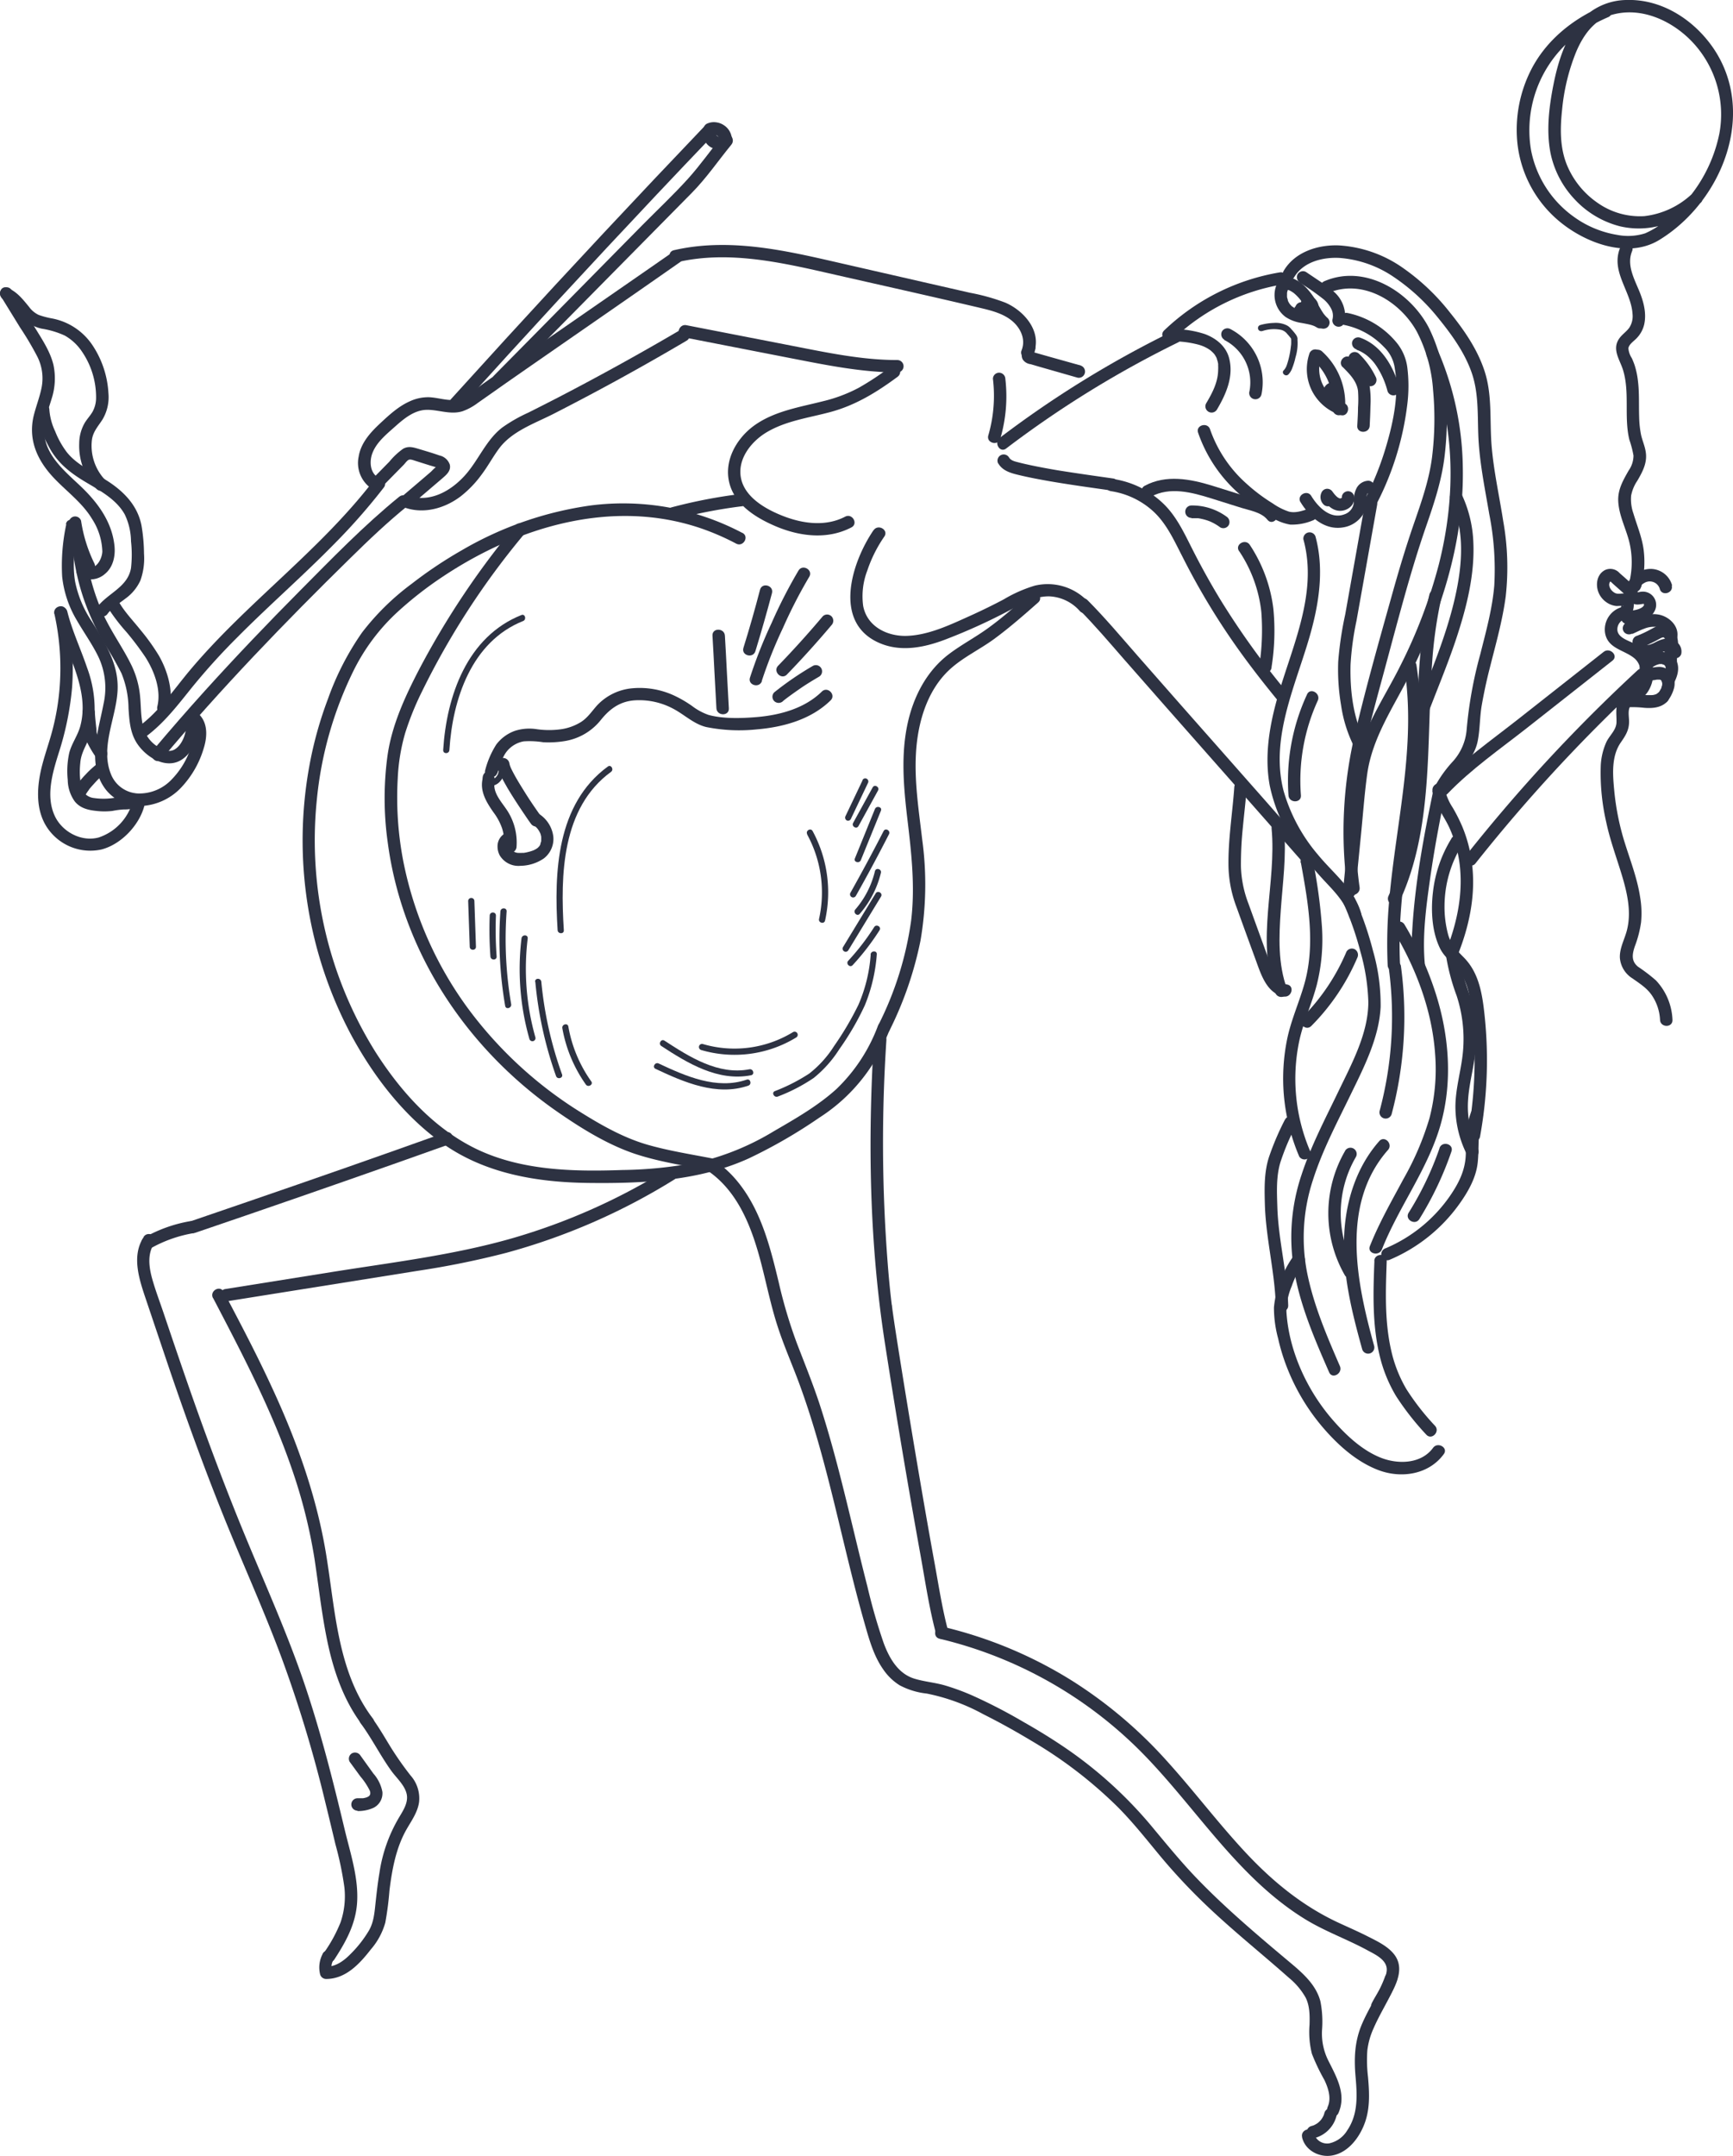 <svg xmlns="http://www.w3.org/2000/svg" viewBox="0 0 418.29 520"><defs><style>.cls-1{fill:#2d3242;}</style></defs><g id="Calque_2" data-name="Calque 2"><g id="femme_bombe" data-name="femme bombe"><path class="cls-1" d="M215.13,88.32a68.79,68.79,0,0,1-7.87,5.22,36.49,36.49,0,0,1-8.59,3.23c-5.75,1.46-11.93,2.4-16.81,6-4.17,3.11-7.14,8.38-5.83,13.68s6.46,8.45,11.07,10.43c5.85,2.51,12.58,3.36,18.4.33,1.72-.9.2-3.49-1.51-2.59-4.57,2.38-9.9,1.74-14.56,0-4.05-1.52-9.23-4.26-10.46-8.78-1.3-4.79,2.23-9.31,6.13-11.61,4.65-2.75,10.13-3.45,15.26-4.83,6.11-1.63,11.25-4.79,16.29-8.52,1.53-1.14,0-3.74-1.52-2.59Z"/><path class="cls-1" d="M210.86,127.85c-5.37,7.86-10,22.5,1.59,27.32,5.1,2.13,10.67,1,15.67-.9a139.16,139.16,0,0,0,16.25-7.43c2.79-1.48,5.69-3.08,8.95-3a10.41,10.41,0,0,1,7.31,3.54c1.29,1.44,3.41-.69,2.12-2.12a13.34,13.34,0,0,0-13-4,33.2,33.2,0,0,0-7.47,3.3c-2.55,1.35-5.15,2.62-7.78,3.82-5,2.24-10.44,4.93-16,5-4.63,0-9.25-2.39-10.16-7.24a17.28,17.28,0,0,1,1-8.53,32.49,32.49,0,0,1,4.11-8.2c1.09-1.6-1.51-3.1-2.59-1.52Z"/><path class="cls-1" d="M248.48,143.23c-3.14,2.76-6.27,5.55-9.62,8-3.19,2.38-6.75,4.2-9.91,6.61-5.33,4.07-8.47,10.2-9.88,16.66-1.61,7.4-1,14.91-.14,22.36,1,8.39,2,16.66,1,25.1a79.94,79.94,0,0,1-7.82,25.08c-.84,1.73,1.75,3.25,2.59,1.51a86.81,86.81,0,0,0,7.48-21.69,80.18,80.18,0,0,0,.4-24.45c-.91-7.76-2.18-15.6-1.26-23.43.76-6.37,3-12.89,7.78-17.38,3.2-3,7.35-4.91,10.88-7.5,3.7-2.72,7.16-5.75,10.6-8.79,1.45-1.28-.68-3.4-2.12-2.12Z"/><path class="cls-1" d="M178.92,119.13a124.17,124.17,0,0,0-16.9,3.26,1.5,1.5,0,0,0,.8,2.89,119,119,0,0,1,16.1-3.15,1.55,1.55,0,0,0,1.5-1.5c0-.73-.69-1.61-1.5-1.5Z"/><path class="cls-1" d="M179.18,128.54a61.63,61.63,0,0,0-36.48-6.64,84.9,84.9,0,0,0-31.27,10.84,102.8,102.8,0,0,0-12.05,8.06,60.19,60.19,0,0,0-12,11.77,67,67,0,0,0-8.22,16,92.3,92.3,0,0,0-4.46,16,99.85,99.85,0,0,0,10,64.94c5.41,10.05,12.72,19.6,22.08,26.25,10.27,7.31,22.77,9.4,35.13,9.56,13.09.16,26.8-.43,38.87-5.94a122.89,122.89,0,0,0,17-9.82,42.25,42.25,0,0,0,13-13.11,56,56,0,0,0,4-8.19c.72-1.79-2.18-2.57-2.89-.8a40.88,40.88,0,0,1-10,15.21c-4.49,4.07-9.93,7.17-15.15,10.2a62.79,62.79,0,0,1-17.37,7.26,100.44,100.44,0,0,1-19.11,2.07c-11.95.42-24.61.16-35.57-5.21-10.14-5-18-13.78-24-23.16a96.29,96.29,0,0,1-14.21-61,89.9,89.9,0,0,1,8.69-30.73A48.35,48.35,0,0,1,96,147.56,89.22,89.22,0,0,1,107,139c18.08-12,40.82-18.79,62.07-11.61a59.81,59.81,0,0,1,8.62,3.73c1.7.9,3.22-1.69,1.51-2.59Z"/><path class="cls-1" d="M124.36,126.78a198.89,198.89,0,0,0-23.25,34.79c-3.35,6.47-6.48,13.23-7.55,20.49a76.09,76.09,0,0,0,0,20.94c3.48,26.66,19.18,50.1,41.12,65.26,5.6,3.87,11.73,7.67,18.19,9.91,5.87,2,12.06,2.91,18.13,4.11,1.89.38,2.7-2.51.8-2.89-5.13-1-10.31-1.81-15.35-3.24-5.66-1.61-10.87-4.51-15.85-7.6a98.38,98.38,0,0,1-27.36-24.94,89.07,89.07,0,0,1-15.9-35.89A80.88,80.88,0,0,1,96,187.77a46.57,46.57,0,0,1,1.81-11,69.41,69.41,0,0,1,4-9.89,188.27,188.27,0,0,1,24.67-38c1.22-1.48-.89-3.62-2.12-2.12Z"/><path class="cls-1" d="M117.32,186.17a1.66,1.66,0,0,0-.71,2,1.94,1.94,0,0,0,1.81,1.38,3.08,3.08,0,0,0,2.28-1.08,4.77,4.77,0,0,0,1.13-2.14,4.88,4.88,0,0,0-.13-2.73.77.77,0,0,0-.92-.52.76.76,0,0,0-.53.92,4.11,4.11,0,0,1,.17.57s0,.31,0,.17c0,.07,0,.14,0,.22a3.9,3.9,0,0,1,0,.59c0,.05,0,.09,0,.14s0-.07,0,0,0,.17,0,.25a5.22,5.22,0,0,1-.18.56c-.07.22.07-.1,0,.1l-.13.26a2.58,2.58,0,0,1-.61.78,2.17,2.17,0,0,1-.34.24l-.16.08c-.09,0-.19.06-.28.09s-.1,0,0,0h-.14s-.23,0-.09,0l-.14,0c-.1,0-.09,0,0,0l-.09,0c.08.06.09.07,0,0s-.09-.1,0,0l-.11-.19c0-.07,0-.06,0,0l0-.1,0-.11c0,.11,0,.13,0,0a.76.76,0,0,1,0-.15c0,.11,0,.13,0,0l0-.09c0,.1,0,.11,0,0l0,0c.06-.06,0-.05,0,0l.09-.05a.76.76,0,0,0,.27-1,.77.77,0,0,0-1-.27Z"/><path class="cls-1" d="M116.54,187.62c-.83,3.14.86,5.87,2.59,8.34a13.89,13.89,0,0,1,2.07,3.87,11.54,11.54,0,0,1,.48,4.37,1.51,1.51,0,0,0,1.5,1.5,1.53,1.53,0,0,0,1.5-1.5,14.14,14.14,0,0,0-2.18-8.59c-1.32-2.08-3.78-4.5-3.06-7.19a1.51,1.51,0,0,0-2.9-.8Z"/><path class="cls-1" d="M121.61,201.19a3.54,3.54,0,0,0-1.47,2.29,4.6,4.6,0,0,0,.47,2.82,5.26,5.26,0,0,0,5,2.53,10.26,10.26,0,0,0,5.64-1.77,5.94,5.94,0,0,0,2.3-5.31,7.59,7.59,0,0,0-3.63-5.55,1.51,1.51,0,0,0-2,.54,1.53,1.53,0,0,0,.53,2,4,4,0,0,1,.43.29c.14.1,0,0,0,0l.22.2a6.24,6.24,0,0,1,.71.74c-.14-.17.12.17.15.22s.16.25.23.38.16.3.23.45c0,0-.07-.18,0,0s.08.23.11.35.07.28.1.42,0,.09,0,0,0,.14,0,.21a4.17,4.17,0,0,1,0,.5c0,.07,0,.15,0,.22,0,.24.08-.34,0,.09,0,.14-.06.28-.1.41l-.09.27,0,.08,0,.08-.14.25a1.74,1.74,0,0,1-.11.18c-.12.19.13-.15,0,0s-.23.25-.35.37-.18.16-.08.08-.13.09-.15.1a4.11,4.11,0,0,1-.39.24l-.27.14-.17.08c-.16.07-.63.23-.92.31s-.7.18-1.06.25c-.06,0-.53.09-.3.06l-.47,0a8.57,8.57,0,0,1-1,0c.14,0-.1,0-.11,0l-.29-.06a3.26,3.26,0,0,1-.44-.15c.21.09-.2-.12-.25-.15a.91.91,0,0,1-.16-.11c.16.11.1.1,0,0s-.25-.34-.11-.1l-.24-.4c0-.08-.06-.24,0,0,0-.07,0-.14-.07-.22s-.07-.5-.06-.16c0-.15,0-.31,0-.45,0,0-.07.28,0,.12s0-.14,0-.21.12-.25,0-.07,0-.05,0-.06-.06.07-.07.08.31-.29,0-.07a1.54,1.54,0,0,0,.54-2.05,1.52,1.52,0,0,0-2-.54Z"/><path class="cls-1" d="M130.72,197.08c-1.51-2.11-3-4.28-4.34-6.47-.83-1.32-1.64-2.64-2.37-4-.16-.3-.32-.6-.47-.91-.07-.13-.13-.27-.2-.41s-.22-.54-.06-.12c-.08-.22-.17-.44-.24-.67s0-.19-.07-.28c-.11-.34,0,.32,0,.1a1.54,1.54,0,0,0-1.5-1.5,1.51,1.51,0,0,0-1.5,1.5,7.76,7.76,0,0,0,.84,2.64c.49,1,1.05,2,1.62,3,1.3,2.19,2.7,4.32,4.13,6.43.51.75,1,1.5,1.56,2.24a1.54,1.54,0,0,0,2.05.54,1.51,1.51,0,0,0,.54-2Z"/><path class="cls-1" d="M120.07,186.46c.61-1.78,1.11-3.85,2.34-5.33a6.8,6.8,0,0,1,4-2.32,20.76,20.76,0,0,1,4.72.22,24,24,0,0,0,5.08-.27,14,14,0,0,0,8.83-5.13c2.13-2.64,4.53-4.41,8-4.7A17.4,17.4,0,0,1,162.6,171c2.63,1.4,4.91,3.66,7.87,4.36a40.4,40.4,0,0,0,12.12.57c6.47-.54,13.15-2.37,17.89-7,1.38-1.36-.74-3.48-2.12-2.12-4.15,4.07-10.11,5.68-15.77,6.15-3.76.31-8.09.43-11.59-.53a14.34,14.34,0,0,1-3.92-2.12,27.68,27.68,0,0,0-4.57-2.64,19.75,19.75,0,0,0-9.76-1.67,13.24,13.24,0,0,0-8.59,4.09c-1.29,1.42-2.31,3.05-4,4.1a12.54,12.54,0,0,1-4.75,1.7,21,21,0,0,1-5.77,0,11.49,11.49,0,0,0-5.37.39,9.74,9.74,0,0,0-4.48,3.29,21.43,21.43,0,0,0-2.65,6.08c-.62,1.83,2.27,2.62,2.89.8Z"/><path class="cls-1" d="M189,169.08c1.26-1,2.68-2,4.12-3s3-1.94,4.51-2.83a1.5,1.5,0,1,0-1.51-2.59,75.49,75.49,0,0,0-9.24,6.33,1.5,1.5,0,0,0,0,2.12,1.54,1.54,0,0,0,2.12,0Z"/><path class="cls-1" d="M189.94,162.69q5.58-5.77,10.76-11.91a1.53,1.53,0,0,0,0-2.12,1.5,1.5,0,0,0-2.12,0q-5.18,6.14-10.76,11.91c-1.34,1.39.78,3.51,2.12,2.12Z"/><path class="cls-1" d="M183.87,164.24A109.72,109.72,0,0,1,189,151.41a117.58,117.58,0,0,1,6.32-12.28c1-1.65-1.59-3.16-2.59-1.51a119.15,119.15,0,0,0-6.48,12.62,113.55,113.55,0,0,0-5.23,13.2c-.58,1.84,2.32,2.64,2.89.8Z"/><path class="cls-1" d="M182.33,157.06q2.14-7,4-14c.48-1.87-2.41-2.67-2.89-.8q-1.82,7-4,14c-.57,1.85,2.32,2.64,2.89.8Z"/><path class="cls-1" d="M175.92,170.84c-.35-5.84-.6-11.68-.95-17.52-.12-1.91-3.12-1.93-3,0,.35,5.84.6,11.68.95,17.52.12,1.91,3.12,1.93,3,0Z"/><path class="cls-1" d="M36.41,301.07a31.8,31.8,0,0,1,10.24-3.63,1.51,1.51,0,0,0,1.05-1.84,1.52,1.52,0,0,0-1.84-1.05,34.08,34.08,0,0,0-11,3.93,1.5,1.5,0,1,0,1.52,2.59Z"/><path class="cls-1" d="M47.17,297.33Q71,289.22,94.79,280.84l13.51-4.79c1.8-.65,1-3.55-.8-2.9q-23.73,8.48-47.57,16.65l-13.55,4.64c-1.82.61-1,3.51.79,2.89Z"/><path class="cls-1" d="M55.18,313.8q22.75-3.63,45.5-7.26a208.74,208.74,0,0,0,21.47-4.35,152.58,152.58,0,0,0,40.57-17.67c1.63-1,.13-3.61-1.52-2.59a149.46,149.46,0,0,1-37.69,16.77c-14.23,4.07-29.09,5.81-43.68,8.15l-25.44,4.06c-1.9.3-1.1,3.2.79,2.89Z"/><path class="cls-1" d="M210.92,250.84c-1.47,24.34-1.09,48.82,2.65,73q4,25.75,8.64,51.41c1.14,6.33,2.09,12.81,3.77,19a1.5,1.5,0,0,0,2.89-.8c-1.42-5.29-2.26-10.77-3.24-16.14-1.6-8.75-3.11-17.51-4.59-26.28q-2.14-12.69-4.16-25.39c-.45-2.85-.9-5.71-1.31-8.56-.07-.49-.14-1-.2-1.46,0-.11,0-.22-.05-.32.06.43,0,.09,0,0s0-.41-.08-.61c-.42-3.41-.74-6.83-1-10.25a375.89,375.89,0,0,1-.29-53.59c.12-1.93-2.88-1.93-3,0Z"/><path class="cls-1" d="M34.72,298.32c-3,4.46-1.19,10.05.37,14.69,2,5.94,4,11.87,6,17.8,4,11.69,8.22,23.33,12.84,34.8s9.71,22.62,14,34.14A311.16,311.16,0,0,1,78.59,435c.81,3.27,1.59,6.55,2.37,9.83a79.94,79.94,0,0,1,2.16,10.35,19.49,19.49,0,0,1-.93,8.51,35.43,35.43,0,0,1-4.06,7.39c-1.06,1.62,1.53,3.13,2.59,1.51,2.74-4.2,5.08-8.41,5.46-13.52.44-6-1.62-12.08-3-17.85-2.83-11.85-5.82-23.69-9.75-35.24s-9-22.89-13.72-34.23-9.16-23.1-13.29-34.83c-2.32-6.6-4.57-13.22-6.81-19.85-1-3-2.17-6-3-9.08-.7-2.75-1-5.7.65-8.16,1.09-1.6-1.51-3.1-2.59-1.51Z"/><path class="cls-1" d="M77.91,471.22a7,7,0,0,0-.64,5,1.51,1.51,0,0,0,1.44,1.1c4.74,0,8.09-3.65,10.79-7.12A16.77,16.77,0,0,0,93,463.72,75,75,0,0,0,94,456c.63-5.09,1.57-10.3,4.15-14.81,1.19-2.07,2.66-4.1,3-6.52a8.3,8.3,0,0,0-2.06-6.44,78,78,0,0,1-4.87-6.95c-1.47-2.41-2.89-4.87-4.58-7.15-1.14-1.54-3.74,0-2.59,1.51,2.7,3.66,4.73,7.76,7.38,11.45,1.25,1.74,3.26,3.47,3.73,5.63s-1,4.19-2,5.91a36.6,36.6,0,0,0-4.57,13.07c-.4,2.37-.67,4.75-.93,7.13s-.41,4.72-1.6,6.79a28.32,28.32,0,0,1-4.47,5.7c-1.62,1.65-3.54,3.05-5.94,3.05l1.45,1.1a3.68,3.68,0,0,1,.34-2.68c.9-1.71-1.69-3.23-2.59-1.52Z"/><path class="cls-1" d="M86.25,436.82a9.08,9.08,0,0,0,3.92-.79,3.91,3.91,0,0,0,2.13-3.82,9.24,9.24,0,0,0-2.19-4.45L87,423.43a1.55,1.55,0,0,0-2.06-.53,1.51,1.51,0,0,0-.53,2.05l2.58,3.53a16.28,16.28,0,0,1,2.23,3.35,1.42,1.42,0,0,1,.09,1.07c0-.08-.12.2-.13.21.12-.18,0,0-.06.05s-.28.21-.06.07l-.3.17s-.33.15-.09.05a3.4,3.4,0,0,1-.34.12,6.2,6.2,0,0,1-.72.16c-.16,0,.15,0-.12,0l-.38,0-.81,0a1.5,1.5,0,1,0,0,3Z"/><path class="cls-1" d="M51.44,313.09c7,13.4,14.08,26.86,19,41.19A127,127,0,0,1,75.9,375.9c1,6.59,1.72,13.23,3.07,19.77,1.5,7.25,3.93,14.4,8.44,20.36,1.15,1.52,3.76,0,2.59-1.52-8.2-10.81-9-24.87-11-37.8C76.82,362,71.85,348,65.58,334.52,62,326.76,58,319.16,54,311.58c-.9-1.71-3.49-.2-2.59,1.51Z"/><path class="cls-1" d="M226.79,395.26a101.84,101.84,0,0,1,49.85,28.52c12.57,13.08,22.45,29.26,38.18,39,4.82,3,10.16,4.87,15.13,7.56,2,1.1,5.16,2.44,4.73,5.22s-2.35,5.17-3.55,7.55c-.88,1.72,1.71,3.24,2.59,1.51,1.94-3.82,6.09-9.11,2.73-13.3-1.53-1.91-4-3.1-6.17-4.19-2.4-1.23-4.87-2.29-7.3-3.42-8.83-4.12-16.12-10.17-22.7-17.28S288,431.75,281.57,424.66a108.45,108.45,0,0,0-22.71-19.21,104,104,0,0,0-31.27-13.08c-1.88-.45-2.68,2.44-.8,2.89Z"/><path class="cls-1" d="M171,282.5c7.42,5.15,10.64,14.13,12.8,22.51,1.27,4.92,2.28,9.91,3.84,14.75s3.57,9.34,5.29,14c6.93,18.81,10.28,38.65,15.78,57.88,1.07,3.76,2.16,7.71,4.43,10.95a13.42,13.42,0,0,0,4,3.89,18.08,18.08,0,0,0,6.55,2,47.91,47.91,0,0,1,13.68,5c4,2,7.87,4.16,11.68,6.45A105.63,105.63,0,0,1,269.94,436c3.39,3.43,6.4,7.19,9.46,10.9a141.58,141.58,0,0,0,10,10.94c6.9,6.82,14.49,12.8,21.74,19.23a17,17,0,0,1,4,4.74c1,2,1,4.32.94,6.55a21.41,21.41,0,0,0,.57,7,48,48,0,0,0,3,6.29c.93,1.94,1.75,4.4.82,6.49-.77,1.75,1.81,3.28,2.59,1.51,2-4.6-.52-8.76-2.54-12.83a14.59,14.59,0,0,1-1.43-7.12,25.42,25.42,0,0,0-.39-7c-1.13-4.28-4.7-7.16-7.95-9.88-3.82-3.2-7.62-6.41-11.34-9.72s-7.34-6.71-10.78-10.3-6.73-7.59-10-11.51a102.17,102.17,0,0,0-20.17-18.79c-3.65-2.56-7.44-4.91-11.32-7.11A127.64,127.64,0,0,0,234.81,409a55.82,55.82,0,0,0-6.72-2.48c-2.44-.71-5-.9-7.41-1.64-3.9-1.21-6-4.88-7.36-8.5a136.52,136.52,0,0,1-3.94-13.65c-1.27-4.94-2.46-9.91-3.66-14.87-2.4-9.9-4.82-19.82-8-29.5-1.61-4.83-3.52-9.53-5.35-14.29a116,116,0,0,1-4.4-14.73c-2.15-8.92-4.46-18.2-10.71-25.25a25.8,25.8,0,0,0-4.71-4.14c-1.59-1.11-3.09,1.49-1.52,2.59Z"/><path class="cls-1" d="M319.67,509.65a7,7,0,0,1-.28.81l.15-.36a5.71,5.71,0,0,1-.74,1.26l.24-.3a6.49,6.49,0,0,1-1.08,1.08l.31-.23a6.24,6.24,0,0,1-1.32.77l.36-.15a5.5,5.5,0,0,1-.81.27,1.52,1.52,0,0,0-1.05,1.84,1.53,1.53,0,0,0,1.85,1.05,7.43,7.43,0,0,0,5.26-5.24,1.5,1.5,0,1,0-2.89-.8Z"/><path class="cls-1" d="M314.28,515.5c.71,3.12,4.05,4.89,7.1,4.42,3.65-.56,6.29-3.75,7.69-7,1.68-3.87,1.48-7.91,1.12-12a33.79,33.79,0,0,1-.16-6.36,17.94,17.94,0,0,1,1.52-5.37c1.74-4,4.19-7.56,5.65-11.65.64-1.82-2.25-2.6-2.9-.8-1.43,4-3.91,7.57-5.58,11.49-1.77,4.16-1.92,8.24-1.53,12.69s.65,9-2,12.9a6.76,6.76,0,0,1-4.32,3.14,3.27,3.27,0,0,1-3.69-2.29c-.42-1.88-3.32-1.09-2.89.8Z"/><path class="cls-1" d="M92.45,117.18l5-5.08c.32-.33.77-1,1.2-1.19s1.05.07,1.56.23l3.46,1.09c.54.17,1.1.3,1.62.51a1.59,1.59,0,0,1,.5.22c0-.61-.17-.71-.45-.31-.43.11-1.12,1-1.47,1.26l-1.28,1.1-5.7,4.86a1.52,1.52,0,0,0,.67,2.51c4.67,1.71,9.84.24,13.68-2.7a26.33,26.33,0,0,0,5-5.21c1.51-2,2.7-4.23,4.19-6.25,3.11-4.22,8.59-6.07,13.11-8.37q7.71-3.94,15.31-8.09,8.55-4.68,16.94-9.63a1.5,1.5,0,0,0-1.51-2.59Q149.87,88,135,95.72c-2.49,1.29-5,2.56-7.51,3.82a37.12,37.12,0,0,0-6.25,3.57c-3.91,3-5.7,7.81-8.92,11.44-3.49,3.93-8.69,6.87-14,4.94L99,122l7.72-6.59c1-.87,2.21-1.85,1.84-3.36a3.36,3.36,0,0,0-2.48-2.19c-1.52-.54-3.08-1-4.62-1.46s-2.8-.93-4.17-.15a16.94,16.94,0,0,0-3.3,3.09l-3.66,3.73c-1.35,1.38.77,3.5,2.13,2.12Z"/><path class="cls-1" d="M91.15,115.11c-1.89-1.23-2-3.93-1.25-5.85,1-2.62,3.44-4.57,5.49-6.4s4.47-3.85,7.35-4,5.92,1.28,8.93.32a13.74,13.74,0,0,0,3.66-2l4.42-3.1c2.82-2,5.64-3.94,8.46-5.91l17-11.78q9.5-6.57,19-13.21c1.57-1.1.07-3.7-1.51-2.59C150.6,69,138.42,77.39,126.3,85.81Q121.65,89,117,92.28c-2.63,1.84-5.28,4.47-8.7,4.17-1.58-.13-3.13-.57-4.73-.64a10.53,10.53,0,0,0-4.69,1c-2.72,1.21-5,3.32-7.14,5.32-2.32,2.16-4.65,4.71-5.17,8a7.46,7.46,0,0,0,3,7.64c1.62,1,3.13-1.54,1.51-2.59Z"/><path class="cls-1" d="M164.88,81.33l26.17,5.1c8.43,1.64,16.91,3.37,25.54,3.41a1.5,1.5,0,0,0,0-3c-8.53,0-16.89-1.78-25.23-3.4l-25.68-5c-1.89-.37-2.7,2.52-.8,2.89Z"/><path class="cls-1" d="M260.9,88.17,253.14,86l-3.77-1.07-.23-.07c-.13,0-.15,0-.06,0-.05.23.68.49.52.79,0,0,.05-.58,0-.27a10,10,0,0,1,.28-1.11,1.5,1.5,0,0,0-2.89-.8c-.29,1-.66,2.26-.12,3.25a2.61,2.61,0,0,0,1.83,1.11l2.28.66,9.13,2.61a1.51,1.51,0,0,0,.8-2.9Z"/><path class="cls-1" d="M249.49,85.29C251.59,80,247.26,75,242.66,73a49.07,49.07,0,0,0-8.51-2.38l-9.9-2.26L204,63.73c-6.41-1.46-12.82-3-19.34-3.89-7.32-1-14.73-1.17-22,.51-1.88.44-1.09,3.33.79,2.89,12.1-2.8,24.5-.08,36.35,2.62,12.24,2.79,24.51,5.51,36.73,8.39,2.8.66,5.87,1.42,8.05,3.41,1.9,1.74,3,4.34,2,6.83-.72,1.79,2.18,2.57,2.89.8Z"/><path class="cls-1" d="M239.66,91.35A34.2,34.2,0,0,1,238.55,105c-.55,1.85,2.35,2.65,2.89.8a36.38,36.38,0,0,0,1.22-14.41,1.54,1.54,0,0,0-1.5-1.5,1.5,1.5,0,0,0-1.5,1.5Z"/><path class="cls-1" d="M240.94,111.76c1.1,1.89,3.22,2.4,5.21,2.87,2.34.56,4.71,1,7.09,1.42,4.91.85,9.85,1.53,14.78,2.23a1.55,1.55,0,0,0,1.85-1,1.51,1.51,0,0,0-1.05-1.85c-4.52-.64-9-1.27-13.55-2-2.18-.37-4.37-.77-6.53-1.23-.94-.2-1.88-.41-2.81-.65s-1.92-.42-2.4-1.24a1.5,1.5,0,0,0-2.59,1.51Z"/><path class="cls-1" d="M242.85,108.18A250.62,250.62,0,0,1,284.33,82.6c1.74-.85.22-3.43-1.51-2.59a250.71,250.71,0,0,0-41.49,25.58c-1.52,1.16,0,3.76,1.52,2.59Z"/><path class="cls-1" d="M282.42,82.34a24.25,24.25,0,0,1,6.84.79,9.15,9.15,0,0,1,2.08.84,8.39,8.39,0,0,1,.83.54c.23.16-.09-.09.11.09l.37.34a4.11,4.11,0,0,1,.29.3c.09.09.28.33.1.09a6.2,6.2,0,0,1,.44.69c.06.11.11.22.17.32.14.27,0,.06,0,.07.08.23.16.46.23.7s.09.42.14.64,0,.18,0,0l0,.36a11.73,11.73,0,0,1,0,1.19c-.05,2.91-1.42,5.51-2.87,7.95a1.5,1.5,0,0,0,2.59,1.52c2.15-3.64,4-7.8,3-12.1-.66-3-3.05-5-5.86-6.07a24.79,24.79,0,0,0-8.6-1.22,1.5,1.5,0,0,0,0,3Z"/><path class="cls-1" d="M295.5,82a11.48,11.48,0,0,1,6.09,12.33,1.5,1.5,0,1,0,2.89.79A14.47,14.47,0,0,0,297,79.38a1.53,1.53,0,0,0-2.05.54,1.51,1.51,0,0,0,.54,2Z"/><path class="cls-1" d="M283.11,81.85a50.17,50.17,0,0,1,26.57-13.26c1.9-.31,1.09-3.2-.8-2.89a53,53,0,0,0-27.89,14c-1.39,1.34.73,3.46,2.12,2.12Z"/><path class="cls-1" d="M308,69a6.57,6.57,0,0,0,2.31,7.46,9.41,9.41,0,0,0,3.88,1.44c.66.13,1.32.24,2,.41a8,8,0,0,1,.95.3l0,0,.26.12.49.28a1.5,1.5,0,0,0,2.05-.54,1.53,1.53,0,0,0-.54-2,10.7,10.7,0,0,0-3.7-1.27c-.62-.12-1.23-.23-1.83-.38-.28-.07-.55-.15-.82-.24-.06,0-.4-.17-.16-.06-.15-.07-.3-.14-.44-.22L312,74l-.15-.1c.14.1.14.1,0,0s-.35-.35-.52-.54c.22.25,0,0-.06-.09s-.16-.24-.23-.37l-.2-.39c.11.24,0,0,0-.11s-.13-.48-.19-.72,0,.24,0-.16a3.09,3.09,0,0,1,0-.43c0-.13,0-.25,0-.38,0-.39-.07.3,0-.09a5.67,5.67,0,0,1,.24-.83A1.5,1.5,0,0,0,309.84,68,1.53,1.53,0,0,0,308,69Z"/><path class="cls-1" d="M310.11,69.74c.29.06.57.14.85.22s0,0,.11,0l.39.2a7.74,7.74,0,0,1,.68.42c.25.17-.08-.09.17.13l.28.24a11.72,11.72,0,0,1,1.19,1.25l.16.2c-.09-.11.13.18.15.21.17.23.33.46.49.7,1.2,1.87,2.06,4.06,3.78,5.55a1.54,1.54,0,0,0,2.12,0,1.51,1.51,0,0,0,0-2.12,6.45,6.45,0,0,1-.59-.58l-.27-.32c-.29-.35.15.23-.12-.15s-.62-.94-.9-1.43c-.57-1-1.09-2-1.74-2.92-1.45-2.06-3.38-4-5.95-4.53a1.54,1.54,0,0,0-1.85,1.05,1.51,1.51,0,0,0,1.05,1.84Z"/><path class="cls-1" d="M316,85.44a11.59,11.59,0,0,0,.92,9.3,11.74,11.74,0,0,0,6.63,5.37c1.84.57,2.63-2.32.79-2.89a8.47,8.47,0,0,1-2.68-1.44,9.06,9.06,0,0,1-2.15-2.56,8.53,8.53,0,0,1-.62-7,1.5,1.5,0,1,0-2.89-.8Z"/><path class="cls-1" d="M317,86.9a14.2,14.2,0,0,1,4.65,11.76,1.51,1.51,0,0,0,1.5,1.5,1.53,1.53,0,0,0,1.5-1.5,17,17,0,0,0-5.53-13.88,1.54,1.54,0,0,0-2.12,0,1.52,1.52,0,0,0,0,2.12Z"/><path class="cls-1" d="M322.16,92.32a2.12,2.12,0,0,0-2.11.61,2.44,2.44,0,0,0-.7,1.78,2.3,2.3,0,0,0,.32,1.1,2.71,2.71,0,0,0,.81.84,2.89,2.89,0,0,0,1.59.46,2.26,2.26,0,0,0,1.12-.27,2,2,0,0,0,.85-1.12,2.19,2.19,0,0,0-.24-1.78,2.12,2.12,0,0,0-1.85-1,2.41,2.41,0,0,0-2,1.18,2.47,2.47,0,0,0-.21,2.15,3.54,3.54,0,0,0,.66,1.1,3.89,3.89,0,0,0,.74.6,1.51,1.51,0,0,0,1.16.15,1.49,1.49,0,0,0,.89-.69,1.45,1.45,0,0,0,.15-1.15,1.59,1.59,0,0,0-.69-.9l-.14-.1.3.23a2.16,2.16,0,0,1-.37-.37l.24.31a1.68,1.68,0,0,1-.2-.34l.15.36a1.78,1.78,0,0,1-.09-.33l.06.4a2,2,0,0,1,0-.25l-.05.4a1.34,1.34,0,0,1,.07-.27l-.15.36a1,1,0,0,1,.15-.24l-.24.3c.06-.06.11-.12.17-.17l-.3.24a.82.82,0,0,1,.2-.12l-.36.15.19,0-.4,0h.19l-.4-.06.12,0-.36-.15a.57.57,0,0,1,.13.08l-.3-.24.12.13-.23-.3.09.15-.15-.36.06.2-.06-.39a.67.67,0,0,1,0,.2l.06-.4a.74.74,0,0,1,0,.14l.15-.36a.41.41,0,0,1-.05.09l.23-.3a.3.3,0,0,1-.08.08l.31-.23-.08,0,.36-.16-.11,0,.4-.06a1.7,1.7,0,0,1-.39,0l.4.05a1.64,1.64,0,0,1-.38-.1l.36.15A1.22,1.22,0,0,1,322,94l.3.24a1.07,1.07,0,0,1-.18-.19l.23.31a2,2,0,0,1-.11-.2l.15.36a.73.73,0,0,1-.06-.21l.05.4a.74.74,0,0,1,0-.21l-.05.4a1,1,0,0,1,.06-.25l-.15.36a1.59,1.59,0,0,1,.13-.22l-.24.31a1.45,1.45,0,0,1,.17-.18l-.3.24a.64.64,0,0,1,.18-.1l-.36.15a.47.47,0,0,1,.16,0l-.4,0h.14l-.4,0h.07a1.61,1.61,0,0,0,1.16-.15,1.56,1.56,0,0,0,.69-.9,1.54,1.54,0,0,0-.16-1.15,1.43,1.43,0,0,0-.89-.69Z"/><path class="cls-1" d="M304.6,79.88a8.77,8.77,0,0,1,4.62-.32,2.72,2.72,0,0,1,1.49,1,12.94,12.94,0,0,1,.89,1.07s.07.12.11.17,0,0,0,0l0,0a.36.36,0,0,1,0-.29.71.71,0,0,1,.46-.48.79.79,0,0,0-.52.93c0,.14,0-.08,0,0s0,.1,0,.15,0,.25,0,.38c0,.33,0,.66-.07,1A20.57,20.57,0,0,1,310.61,88a3.49,3.49,0,0,1-.72,1.28c-.73.63.34,1.69,1.06,1.06a4.37,4.37,0,0,0,1-1.68,16.2,16.2,0,0,0,.74-2.46,11.55,11.55,0,0,0,.45-4.59l-.53.92c.83-.27.62-1.17.24-1.72s-.78-1-1.17-1.42a3.45,3.45,0,0,0-1-.87,6,6,0,0,0-3.22-.63,13.43,13.43,0,0,0-3.27.51.75.75,0,0,0,.39,1.45Z"/><path class="cls-1" d="M312.53,74a3.15,3.15,0,0,0,0,1.85,2.14,2.14,0,0,0,1,1.18,2.1,2.1,0,0,0,1.57.17,2.56,2.56,0,0,0,1.65-1.84,3.7,3.7,0,0,0,.06-1.1,4.38,4.38,0,0,1,0-.81l-.06.4a2,2,0,0,1,.09-.33l-.39.66.11-.1-.31.24.08-.05-.36.15.12,0-.4,0h.12l-.4-.06.11,0-.35-.15a.59.59,0,0,1,.17.1l-.3-.24a1.36,1.36,0,0,1,.24.24l-.24-.3a1.8,1.8,0,0,1,.21.35l-.15-.35a2,2,0,0,1,.1.35l0-.4c0,.22,0,.46,0,.68a6.32,6.32,0,0,0,.09,1.06,2.32,2.32,0,0,0,1.65,1.84,1.49,1.49,0,0,0,1.15-.15,1.53,1.53,0,0,0,.69-.89,1.51,1.51,0,0,0-.15-1.16,1.56,1.56,0,0,0-.9-.69l-.1,0,.36.15a.75.75,0,0,1-.15-.09l.3.24a1,1,0,0,1-.14-.15l.24.31a.81.81,0,0,1-.1-.18l.15.36a2.2,2.2,0,0,1-.12-.44l.06.4a4.86,4.86,0,0,1,0-.66,4.79,4.79,0,0,0,0-1,2.9,2.9,0,0,0-1.25-1.85,2,2,0,0,0-1.15-.34,1.9,1.9,0,0,0-.93.27,1.93,1.93,0,0,0-.81,1,2.91,2.91,0,0,0-.15,1.24,4.62,4.62,0,0,1,0,.91l.06-.4a1.58,1.58,0,0,1-.09.31l.15-.36a1.56,1.56,0,0,1-.16.28l.23-.31a.81.81,0,0,1-.18.19l.31-.23-.18.1.36-.15-.15,0,.4,0h-.12l.4.06-.12,0,.36.15-.14-.08.3.24a.52.52,0,0,1-.1-.11l.23.31a.54.54,0,0,1-.07-.13l.15.36a.84.84,0,0,1-.07-.26l0,.4a1.85,1.85,0,0,1,0-.47l-.05.4c0-.11,0-.22.06-.33a1.5,1.5,0,0,0-1-1.84,1.51,1.51,0,0,0-1.16.15,1.56,1.56,0,0,0-.69.9Z"/><path class="cls-1" d="M321.65,119.6l-.07-.07c-.08-.09,0,0,.13.17,0,0-.07-.11-.1-.17l.15.36a1.22,1.22,0,0,1-.06-.26l.05.4a1.22,1.22,0,0,1,0-.27l-.06.4a2.5,2.5,0,0,1,.07-.26l-.15.36.06-.12h-2.59c1.07,1.46,2.33,3,4.28,3.07a3.72,3.72,0,0,0,2.51-.89,2.78,2.78,0,0,0,1-2.34,1.56,1.56,0,0,0-.44-1.06,1.5,1.5,0,0,0-1.06-.44,1.56,1.56,0,0,0-1.06.44,1.46,1.46,0,0,0-.44,1.06,1.09,1.09,0,0,1,0,.36l.06-.4a2.29,2.29,0,0,1-.08.28l.15-.36a2,2,0,0,1-.14.25c-.11.2.26-.27.09-.12l-.11.11c-.09.09-.21.1.14-.1a1.48,1.48,0,0,1-.13.08l-.3.16.35-.15a2.48,2.48,0,0,1-.55.15l.4,0a2.72,2.72,0,0,1-.57,0l.4,0a2,2,0,0,1-.53-.15l.36.15a3.36,3.36,0,0,1-.67-.37c-.18-.12.13.09.12.1a1.54,1.54,0,0,1-.14-.13,3.45,3.45,0,0,1-.28-.26,6.8,6.8,0,0,1-.5-.57l-.12-.15c-.11-.14.24.32.07.08l-.24-.31a1.55,1.55,0,0,0-1.29-.74,1.5,1.5,0,0,0-1.3.74,2.53,2.53,0,0,0,.45,3.09,1.5,1.5,0,0,0,2.12-2.12Z"/><path class="cls-1" d="M313.91,121.12c2.2,3.59,5.84,6.88,10.36,6.07a6.9,6.9,0,0,0,4.64-3,6.66,6.66,0,0,0,.85-3.18c0-.32,0-2,.48-2.06a1.5,1.5,0,0,0,0-3,3.39,3.39,0,0,0-2.74,1.66,6.24,6.24,0,0,0-.73,3.12,3.29,3.29,0,0,1-2.18,3.29c-3.41,1.36-6.42-1.66-8.09-4.4-1-1.64-3.6-.13-2.59,1.52Z"/><path class="cls-1" d="M289.18,104.36a34.57,34.57,0,0,0,10.11,14.92,46.53,46.53,0,0,0,7.37,5.33,12.16,12.16,0,0,0,4.75,1.92,12.88,12.88,0,0,0,5.44-1c1.82-.61,1-3.51-.8-2.89-1.56.53-3.26,1.17-4.92.77a14.94,14.94,0,0,1-3.95-2,42.21,42.21,0,0,1-6.35-4.78,31.27,31.27,0,0,1-8.76-13.08c-.6-1.82-3.5-1-2.89.8Z"/><path class="cls-1" d="M268.09,118.46a19.43,19.43,0,0,1,10.34,4.94c3.22,3,5,7.06,7,10.92A170.77,170.77,0,0,0,299.17,157c2.92,4.07,6,8,9.19,11.89,1.23,1.49,3.34-.65,2.12-2.12a192.54,192.54,0,0,1-15.93-22.15q-3.57-5.88-6.67-12c-2-3.93-3.85-8-7-11.06a22.19,22.19,0,0,0-12-6c-1.88-.3-2.7,2.59-.79,2.89Z"/><path class="cls-1" d="M260.36,146.9c3.83,3.85,7.35,8,10.92,12.09q5.13,5.85,10.27,11.68,10.67,12.11,21.36,24.19,5.74,6.51,11.45,13c1.27,1.45,3.39-.68,2.12-2.12-13.87-15.89-27.92-31.61-41.81-47.47-4-4.56-7.91-9.23-12.19-13.53-1.36-1.38-3.48.75-2.12,2.12Z"/><path class="cls-1" d="M287.59,125c.34,0,.69,0,1,0l.52,0c.36,0-.21,0,.12,0a14.85,14.85,0,0,1,2,.47c.31.1.62.21.92.34-.32-.13.19.08.24.11l.41.2a12.56,12.56,0,0,1,1.71,1.07,1.51,1.51,0,0,0,2.06-.53,1.56,1.56,0,0,0-.54-2.06,14.07,14.07,0,0,0-8.45-2.68,1.5,1.5,0,0,0,0,3Z"/><path class="cls-1" d="M299.07,132.9a32.7,32.7,0,0,1,5.38,14.76,57.61,57.61,0,0,1-.53,13.18,1.5,1.5,0,0,0,3,0,55.42,55.42,0,0,0,.43-14,35.71,35.71,0,0,0-5.69-15.42c-1.06-1.6-3.66-.1-2.59,1.51Z"/><path class="cls-1" d="M314.61,130.14c3.67,13.43-3.21,26.66-6.62,39.37-1.73,6.47-2.74,13.24-1.53,19.9a39.53,39.53,0,0,0,7.17,15.75,79.62,79.62,0,0,0,6.35,7.62c2.27,2.43,4.68,4.91,5.64,8.2.54,1.85,3.44,1.06,2.89-.8-1.65-5.7-6.76-9.59-10.38-14a41.21,41.21,0,0,1-8.34-15.52c-3.4-13.39,3.56-26.51,6.87-39.16,1.89-7.22,2.84-14.81.85-22.12a1.51,1.51,0,0,0-2.9.8Z"/><path class="cls-1" d="M313.7,68.16a59.71,59.71,0,0,1,5.74,4,7.35,7.35,0,0,1,1.88,2.33,3.64,3.64,0,0,1,.33,2.41,1.5,1.5,0,0,0,2.9.8A7.82,7.82,0,0,0,322,70.4,24,24,0,0,0,318.8,68l-3.59-2.41a1.51,1.51,0,0,0-2,.54,1.53,1.53,0,0,0,.54,2Z"/><path class="cls-1" d="M324.1,88.54c1.61,1.62,3.39,3.38,3.68,5.76a28,28,0,0,1,0,4c0,1.47-.1,2.94-.18,4.4-.11,1.93,2.89,1.93,3,0,.08-1.56.15-3.13.18-4.69a23.7,23.7,0,0,0-.17-4.69c-.48-2.8-2.49-5-4.42-6.9-1.36-1.37-3.48.75-2.12,2.13Z"/><path class="cls-1" d="M325.83,87.43c.39.37.76.76,1.11,1.16.18.2.35.41.52.61l.11.14c.17.21-.15-.2,0,0l.24.32a18.31,18.31,0,0,1,1.65,2.76,1.51,1.51,0,0,0,2.05.54,1.55,1.55,0,0,0,.54-2.06A19.42,19.42,0,0,0,328,85.31a1.5,1.5,0,0,0-2.12,2.12Z"/><path class="cls-1" d="M312.29,67c2.18-3.81,6.88-5,11-4.79a26.79,26.79,0,0,1,13.12,4.6,48.24,48.24,0,0,1,10.66,9.81c3.26,4,6.43,8.36,8.13,13.23,1.93,5.51,1.31,11.34,1.72,17.06s1.57,11.42,2.54,17.1a68.54,68.54,0,0,1,1.21,17.21c-.47,5.62-2,11.1-3.37,16.55A100.59,100.59,0,0,0,354,176a13,13,0,0,1-3.32,7.65,29.46,29.46,0,0,0-4.53,6.4c-.8,1.74,1.78,3.27,2.59,1.51,2.1-4.58,6.84-7.6,7.91-12.72.59-2.87.49-5.86,1-8.76s1.17-6,1.92-8.91c1.44-5.74,3.08-11.43,3.86-17.31a63.2,63.2,0,0,0-.6-18.16c-.95-6.13-2.33-12.19-2.82-18.38-.47-6,.21-12.13-1.72-17.92-1.72-5.2-4.91-9.8-8.3-14a52.68,52.68,0,0,0-11.2-10.66,30,30,0,0,0-15.62-5.55c-5.12-.2-10.74,1.6-13.41,6.27A1.5,1.5,0,0,0,312.29,67Z"/><path class="cls-1" d="M345.71,190.74c.48,3.27,2.76,5.94,4.11,8.88a30.18,30.18,0,0,1,2.6,9.86c.62,6.85-.9,13.62-3.44,20-.72,1.79,2.18,2.57,2.89.8,2.63-6.55,4.19-13.68,3.55-20.76a34.17,34.17,0,0,0-2.41-10,39.69,39.69,0,0,0-2.36-4.7,13.46,13.46,0,0,1-2-4.84c-.28-1.9-3.17-1.09-2.89.8Z"/><path class="cls-1" d="M350.32,202.27a31.24,31.24,0,0,0-4.45,12.89c-.52,4.4-.28,9.58,1.72,13.61,1.05,2.14,3,3.44,4.45,5.24a13.9,13.9,0,0,1,2.57,6,75.76,75.76,0,0,1,1.31,15.26,100.28,100.28,0,0,1-1.57,18.06c-.34,1.88,2.55,2.69,2.89.79a102.69,102.69,0,0,0,.85-31.3c-.57-4.36-1.57-8.64-4.75-11.86-1.73-1.76-3.16-3.16-3.83-5.62a25.74,25.74,0,0,1-.85-6.88,28.24,28.24,0,0,1,4.25-14.71c1-1.65-1.57-3.16-2.59-1.52Z"/><path class="cls-1" d="M348.92,229.84a50.41,50.41,0,0,0,2.66,10.31,33.49,33.49,0,0,1,1.54,13.41c-.39,4.47-1.79,8.75-1.83,13.27a25.6,25.6,0,0,0,2.84,11.76c.86,1.73,3.45.21,2.59-1.51a22.54,22.54,0,0,1-2.39-11.49c.22-4.37,1.59-8.57,1.86-12.93a36,36,0,0,0-1.57-12.88c-1-3.27-2.33-6.5-2.7-9.94-.2-1.9-3.2-1.92-3,0Z"/><path class="cls-1" d="M355,268.44c-1.18,3.13-1.1,6.77-1.21,10.07-.13,3.8-1.72,6.92-3.85,10a35.89,35.89,0,0,1-15.45,12.55,1.55,1.55,0,0,0-1.05,1.85,1.5,1.5,0,0,0,1.84,1,39.53,39.53,0,0,0,16.8-13.29c2.17-3,4.19-6.45,4.59-10.21s-.12-7.66,1.22-11.22c.68-1.82-2.22-2.6-2.89-.8Z"/><path class="cls-1" d="M320.57,70.67c8.33-3.52,17.36,2,21.41,9.32a36,36,0,0,1,3.92,14.13,75.18,75.18,0,0,1-.26,16.22c-.73,5.63-2.64,10.94-4.48,16.28s-3.51,10.89-5.05,16.4c-3.1,11.07-6.26,22.17-8.91,33.35a102.08,102.08,0,0,0-1.93,38.42c.28,1.9,3.17,1.09,2.89-.8a97.06,97.06,0,0,1,1.67-35.66c1.32-5.78,2.93-11.49,4.47-17.21s3.05-11.39,4.64-17.07,3.32-11.45,5.27-17.08c1.89-5.46,3.71-10.87,4.43-16.63a75.27,75.27,0,0,0,.22-16.64,39.87,39.87,0,0,0-4-14.68c-4.53-8.66-15.33-15.36-25.09-11.24a1.55,1.55,0,0,0-1,1.84,1.51,1.51,0,0,0,1.85,1Z"/><path class="cls-1" d="M344.4,85.93c7,15.74,7.08,33.72,2.89,50.2A122.66,122.66,0,0,1,338,160.57c-3.76,7.57-8.92,14.83-10.55,23.26-1,5-1.23,10.24-1.73,15.33l-1.6,16.11c-.2,1.92,2.81,1.9,3,0l1.42-14.37c.47-4.73.81-9.5,1.46-14.2,1.22-8.77,6.28-16.06,10.19-23.8,7.87-15.58,13.26-32.75,12.88-50.35A73.18,73.18,0,0,0,347,84.42c-.79-1.76-3.37-.24-2.6,1.51Z"/><path class="cls-1" d="M339,161.24c2.85,18.57-2,37-3.65,55.46a116,116,0,0,0-.41,16.14c.1,1.92,3.1,1.93,3,0-1-19,4.36-37.53,4.9-56.46a88.55,88.55,0,0,0-.95-15.94c-.29-1.9-3.18-1.1-2.89.8Z"/><path class="cls-1" d="M345,143.44c-4.38,18.94-1.78,38.66-5.3,57.72a61.3,61.3,0,0,1-4.55,14.92c-.81,1.74,1.77,3.26,2.59,1.51,8.31-17.8,6.51-38.34,7.91-57.42a105.32,105.32,0,0,1,2.24-15.93c.43-1.88-2.46-2.69-2.89-.8Z"/><path class="cls-1" d="M329.54,121l-4.85,27.22A83.82,83.82,0,0,0,323,159.58a51.27,51.27,0,0,0,.69,10.5,32.64,32.64,0,0,0,3.4,10.51c.93,1.69,3.52.18,2.59-1.51-3.08-5.56-3.86-12.52-3.7-18.78a69.49,69.49,0,0,1,1.43-10.55l2.32-13,2.67-15c.33-1.88-2.56-2.69-2.9-.79Z"/><path class="cls-1" d="M324.42,218.19a74.7,74.7,0,0,1,3.94,11.35,49,49,0,0,1,1.91,12.14c0,7.56-4,14.87-7.19,21.5s-6.65,13.19-8.94,20.2a47.13,47.13,0,0,0-1.92,22.17c1.38,8.9,5,17.24,8.59,25.44.77,1.77,3.36.24,2.59-1.51-3.19-7.35-6.39-14.8-7.94-22.7a44.26,44.26,0,0,1,1.45-22.2c2.25-7.06,5.72-13.63,8.95-20.27s7-13.88,7.38-21.43a47,47,0,0,0-1.82-13.47A80.52,80.52,0,0,0,327,216.68c-.77-1.76-3.36-.24-2.59,1.51Z"/><path class="cls-1" d="M336.39,224.56c5.4,9,9.27,19.14,10,29.67a46.91,46.91,0,0,1-1.35,15.43,69,69,0,0,1-6.27,14.67c-2.86,5.33-5.88,10.58-8.12,16.22-.71,1.79,2.19,2.57,2.9.8,4.06-10.26,11-19.21,14.1-29.87,3-10.38,2.16-21.56-1.09-31.78A78.79,78.79,0,0,0,339,223a1.5,1.5,0,0,0-2.59,1.52Z"/><path class="cls-1" d="M332.9,275.24c-5.42,6.15-8,14.17-8.44,22.27-.54,9.48,1.81,18.87,4.33,27.93a1.5,1.5,0,0,0,2.89-.8c-4.22-15.19-8.23-34.15,3.34-47.28,1.27-1.45-.84-3.58-2.12-2.12Z"/><path class="cls-1" d="M331.74,304.14c-.3,7.48-.53,15.09,1.17,22.43a34.44,34.44,0,0,0,4.08,10.2,65.57,65.57,0,0,0,7.26,9.25c1.29,1.44,3.41-.69,2.12-2.12a59.42,59.42,0,0,1-6.9-8.83,32.11,32.11,0,0,1-3.76-9.71c-1.53-6.95-1.25-14.16-1-21.22.07-1.93-2.93-1.93-3,0Z"/><path class="cls-1" d="M312.13,303.08a23.51,23.51,0,0,0-3,5.69,22.14,22.14,0,0,0-1.64,6.59,28.44,28.44,0,0,0,1,7.44,47.86,47.86,0,0,0,2.44,7.76,50.4,50.4,0,0,0,8.7,14.12c3.57,4.09,7.94,7.95,13.07,9.9,5.51,2.09,12.16,1.09,15.78-3.85,1.15-1.55-1.46-3.05-2.59-1.51-2.82,3.85-8.29,4-12.39,2.46-4.62-1.76-8.54-5.45-11.75-9.12-6.23-7.12-10.69-16.72-11.25-26.24a15.7,15.7,0,0,1,1.28-6.1,21.47,21.47,0,0,1,2.9-5.63c1.17-1.53-1.44-3-2.59-1.51Z"/><path class="cls-1" d="M297.92,189.84c-.45,6.42-1.53,12.82-1.4,19.28a29.4,29.4,0,0,0,1.93,9.66q2.35,6.51,4.73,13c1.22,3.35,2.63,7.84,6.68,8.57,1.89.34,2.7-2.55.8-2.89-3.11-.57-4-4.91-4.92-7.39-1.46-4-2.94-8.07-4.4-12.11a27,27,0,0,1-1.82-9,86.82,86.82,0,0,1,.48-9.54c.3-3.19.7-6.38.92-9.57.14-1.93-2.86-1.92-3,0Z"/><path class="cls-1" d="M306.92,199.84c1.24,13.1-3.84,26.87.88,39.61.66,1.8,3.56,1,2.89-.79-2.27-6.13-2-12.74-1.55-19.14s1.4-13.12.78-19.68c-.18-1.91-3.18-1.93-3,0Z"/><path class="cls-1" d="M314,208.12c1.73,9.5,3.53,19.5.89,29-1.28,4.6-3.29,8.93-4.24,13.63a47.59,47.59,0,0,0-.76,13.47,48.34,48.34,0,0,0,3.7,14.72,1.5,1.5,0,0,0,2,.53,1.53,1.53,0,0,0,.54-2.05,44.38,44.38,0,0,1-2.54-26.3c1-4.69,3.05-9,4.26-13.66a45.06,45.06,0,0,0,1.23-13.84,126.62,126.62,0,0,0-2.24-16.31c-.34-1.89-3.23-1.09-2.89.8Z"/><path class="cls-1" d="M310.13,270.08a65.31,65.31,0,0,0-3.84,9c-1.17,3.6-1.1,7.4-1,11.14.2,8.28,2.39,16.35,2.64,24.63.06,1.92,3.06,1.93,3,0-.24-8-2.37-15.75-2.62-23.71-.11-3.64-.32-7.42.78-10.93a57.56,57.56,0,0,1,3.64-8.61c.86-1.72-1.73-3.24-2.59-1.51Z"/><path class="cls-1" d="M349.38,191.46c5.77-6,12.73-10.81,19.23-15.92l20.59-16.2c1.52-1.19-.62-3.3-2.12-2.12l-20.59,16.2c-6.5,5.11-13.46,10-19.24,15.91-1.34,1.39.78,3.51,2.13,2.13Z"/><path class="cls-1" d="M356.13,208.25a393.77,393.77,0,0,1,31.53-35.18q4.77-4.73,9.71-9.28c1.42-1.31-.7-3.43-2.12-2.12a392.81,392.81,0,0,0-32.71,34.08q-4.35,5.12-8.53,10.38c-1.19,1.5.92,3.63,2.12,2.12Z"/><path class="cls-1" d="M394,152.9c1-.44,1.87-.9,2.81-1.24a6.2,6.2,0,0,1,2.82-.47c-.16,0-.11,0,0,0l.34.08.27.08c.09,0,.3.12.1,0a6,6,0,0,1,.56.3l.29.19c-.12-.09-.06-.05,0,0l.24.23s.24.28.07.06a3.15,3.15,0,0,1,.3.5c.1.2-.06-.21,0,0a3,3,0,0,0,.08.32c0-.13,0-.17,0,0s0,.27,0,.4a1.5,1.5,0,1,0,3,0c.21-2.55-2.1-4.64-4.46-5.1-2.84-.55-5.45.88-8,2a1.51,1.51,0,0,0-.53,2.05,1.54,1.54,0,0,0,2,.54Z"/><path class="cls-1" d="M396.05,156.2c1-.39,2-.81,2.92-1.29.44-.21.87-.44,1.3-.68l.62-.33c.37-.2-.24.06.15-.07l.33-.1c.19-.07-.29,0,.07,0s-.08,0,0,0l.1,0c.1,0,.07,0-.11-.06,0,0,.19.12.23.14s-.22-.23,0,0c0,0,.24.27.09.1s.07.1.08.12l.13.25c.08.16-.09-.33,0,0,0,.1,0,.21.08.31s0,.1,0,0v.15c0,.12,0,.24,0,.36a13.14,13.14,0,0,1-.12,1.53,1.5,1.5,0,0,0,1.5,1.5,1.55,1.55,0,0,0,1.5-1.5,6.86,6.86,0,0,0-.37-3.78,3.62,3.62,0,0,0-2.69-2.07c-1.37-.18-2.51.53-3.67,1.15-.52.28-1.05.54-1.58.79l-.74.33h0l-.21.08-.48.2a1.5,1.5,0,1,0,.8,2.89Z"/><path class="cls-1" d="M394.86,157.59a5,5,0,0,0,3,.87,7.42,7.42,0,0,0,3.06-1l.57-.28c.25-.11-.05,0,.1,0l.33-.11.27-.07c.29-.08-.19,0,0,0a1.22,1.22,0,0,0,.27,0c.26,0-.16-.07,0,0a.84.84,0,0,0,.26.07c.21.05,0,0-.06,0s.18.1.23.12c.29.16,0,0,0,0s.16.33.08.06,0,.09,0,.09-.12-.33-.06-.1c0-.23,0-.28,0-.16s0,.06,0-.15a1.5,1.5,0,0,0,2.89.8,2.92,2.92,0,0,0-1.37-3.08,4,4,0,0,0-3.07-.48,8.87,8.87,0,0,0-1.6.63l-.7.35-.32.15c.26-.12-.14,0-.16.06a4,4,0,0,1-.68.18c.32,0-.08,0-.15,0s-.48,0-.16,0a3.9,3.9,0,0,1-.67-.18c.26.08-.1-.05-.15-.08a3.37,3.37,0,0,1-.35-.22,1.51,1.51,0,0,0-2.05.54,1.53,1.53,0,0,0,.54,2.05Z"/><path class="cls-1" d="M398.13,161.37c.42-.27.85-.54,1.29-.78l.36-.18.13-.06c.11,0,.06,0-.13.06,0,0,.33-.12.38-.14l.38-.1.24,0c-.48.1-.11,0,0,0h.33c.17,0,.27.09-.07,0,.19.06.43.13.62.17-.32-.07-.22-.1-.06,0s.17.13.26.17c-.19-.15-.23-.18-.11-.08l.11.12.06.06-.09-.11a1.48,1.48,0,0,0,.16.27c.07.14.05.1-.05-.14a.88.88,0,0,0,.05.15c0,.07,0,.15.05.23.07.25,0-.41,0,0a3.62,3.62,0,0,1,0,.57c0,.16,0,.11,0-.15l0,.17c0,.11-.05.22-.08.33a5.62,5.62,0,0,1-.19.58c0,.1-.07.19-.11.29s0,.05.07-.16c0,.06-.05.11-.07.16-.1.21-.2.41-.31.61a1.5,1.5,0,1,0,2.59,1.52c.91-1.69,1.55-3.67.73-5.52s-3.18-2.51-5.07-2a10.48,10.48,0,0,0-3,1.47,1.5,1.5,0,1,0,1.51,2.59Z"/><path class="cls-1" d="M395.76,160.34l0,2.31a1.52,1.52,0,0,0,1.1,1.44,9.61,9.61,0,0,0,3.07-.17c-.21,0-.12,0,0,0l.31,0h.3c.19,0-.31-.08,0,0,0,0,.36.09.16,0s.11.06.14.08c.23.12-.11-.13,0,0s.17.19.18.19-.15-.25-.05-.05l.08.14c.05.1,0,.07,0-.11a2.74,2.74,0,0,0,.15.52c.06.25,0-.05,0-.07s0,.31,0,.33,0,.2,0,.22c0-.2,0-.24,0-.11l0,.13c-.05.22-.13.43-.2.65s.09-.17,0,.08-.11.2-.16.3c-.23.43-.49.83-.75,1.24a1.5,1.5,0,0,0,.54,2,1.53,1.53,0,0,0,2-.54,8.86,8.86,0,0,0,1.47-3.12,4.56,4.56,0,0,0-.55-3.31,3.71,3.71,0,0,0-3.16-1.64,11.87,11.87,0,0,0-1.77.21c-.12,0-.25,0-.38.06h-.42c-.08,0-.53-.05-.16,0l1.1,1.45,0-2.31a1.5,1.5,0,0,0-3,0Z"/><path class="cls-1" d="M400.28,167l-.24.25c-.18.19.13,0,0,0a2.75,2.75,0,0,0-.29.17c-.16.1-.16.08,0,0a3.89,3.89,0,0,1-.58.18l-.28.05c.37-.08,0,0-.06,0a15.67,15.67,0,0,1-2.74-.11c-2.1-.18-4.12-.15-5.84,1.21a1.5,1.5,0,0,0,2.12,2.12c-.27.22,0,0,.09,0s.18-.09.25-.14-.24.07.06,0l.28-.09.34-.08.15,0h.16l.37,0a26.09,26.09,0,0,1,2.79.16c2,.16,4.11,0,5.55-1.51a1.5,1.5,0,1,0-2.13-2.12Z"/><path class="cls-1" d="M401.76,156.67v3a1.52,1.52,0,0,0,.44,1.06,1.5,1.5,0,0,0,1.06.44,1.56,1.56,0,0,0,1.06-.44,1.54,1.54,0,0,0,.44-1.06v-3a1.56,1.56,0,0,0-.44-1.06,1.52,1.52,0,0,0-1.06-.44,1.5,1.5,0,0,0-1.06.44,1.54,1.54,0,0,0-.44,1.06Z"/><path class="cls-1" d="M403.6,141.23a5.4,5.4,0,0,0-5.57-4,6.26,6.26,0,0,0-5.55,4.52,3.51,3.51,0,0,0,.75,3.25,2.89,2.89,0,0,0,1.93.81,5.86,5.86,0,0,0,1.1-.11c.12,0,.51-.11.62,0-.18-.12-.06.21-.08.31a1.81,1.81,0,0,1-.63.59c-1.08.65-2.53.61-3.72,1l1.7.69c-.19-.26,0,.14-.11-.17.06.25,0-.18,0-.22,0,.19,0-.13,0-.18s.08-.34.11-.51a4.61,4.61,0,0,0,.13-2.18,2.51,2.51,0,0,0-1.9-1.83c-.8-.18-1.65.17-2.4-.1-.93-.35-1.88-1.58-1.47-2.58,0-.09.17-.22.18-.29s.22.13-.14-.07a4,4,0,0,1,.71.6l2.71,2.4c1.44,1.28,3.57-.84,2.12-2.12-1.05-.93-2.09-1.88-3.16-2.8a3,3,0,0,0-3.54-.74c-2.21,1.15-2.38,4.13-1.23,6.07a5.47,5.47,0,0,0,2.3,2.12,5,5,0,0,0,1.7.48c.21,0,1.58-.07,1.59-.05.06.3-.45-.38-.38-.36,0-.18,0-.17,0,0s0,.19,0,.06c0,.39-.18.78-.25,1.16a3.51,3.51,0,0,0,.36,2.8,1.53,1.53,0,0,0,1.69.69c2.2-.73,4.9-.67,6.15-3a3.19,3.19,0,0,0-3.06-4.76c-.29,0-.59.11-.88.13-.48,0-.12-.08-.11.07s0-.3,0-.33a3,3,0,0,1,1.49-1.89,2.52,2.52,0,0,1,3.85,1.32c.46,1.88,3.36,1.08,2.89-.79Z"/><path class="cls-1" d="M392.6,146.23a5.62,5.62,0,0,0-5.18,6.5c.68,3.76,4.61,4,7.07,6.05,2,1.68,2,5.17.23,7-1.22,1.3-3.11,1.5-4,3.18s-.51,3.43-.55,5.16c0,1.94-1.64,3.19-2.44,4.85a15.54,15.54,0,0,0-1.37,6,52.87,52.87,0,0,0,1.33,13.32c.95,4.5,2.58,8.78,3.89,13.18,1.24,4.18,2.22,8.68,1.08,13-.57,2.15-1.74,4.2-1.68,6.47a6.45,6.45,0,0,0,3.11,5.09c1.72,1.23,3.38,2.25,4.59,4a11.53,11.53,0,0,1,2,5.95c.09,1.93,3.09,1.94,3,0a14.67,14.67,0,0,0-4-9.52,41.36,41.36,0,0,0-4.3-3.28c-1.68-1.35-1.43-3-.8-4.89a26.76,26.76,0,0,0,1.52-5.83,23,23,0,0,0-.23-6.09c-.65-4.3-2.21-8.39-3.52-12.52a61.73,61.73,0,0,1-2.72-13.11c-.36-3.86-.75-8.29,1.57-11.65,1.07-1.55,1.94-2.84,2-4.79.07-1.5-.61-3.6.9-4.55s2.7-1.47,3.66-2.94a8.22,8.22,0,0,0,1.28-4c.23-3.59-1.82-6.25-4.93-7.75-1.28-.61-3.51-1.32-3.72-3a2.62,2.62,0,0,1,2.27-2.85c1.92-.08,1.93-3.08,0-3Z"/><path class="cls-1" d="M396.13,141.6a23.9,23.9,0,0,0,.59-9c-.39-3-1.58-5.78-2.45-8.7a10.35,10.35,0,0,1-.57-4.34,9.56,9.56,0,0,1,1.5-3.61c1.3-2.23,2.49-4.43,2-7.11-.23-1.37-.82-2.66-1.11-4a24.34,24.34,0,0,1-.45-4.26c-.1-2.86.06-5.73-.28-8.58a19.71,19.71,0,0,0-.8-3.87,18.51,18.51,0,0,0-.69-1.74,5.12,5.12,0,0,1-.83-2.37c.13-1,1.36-1.76,2-2.45a7.08,7.08,0,0,0,1.81-3.29c.62-2.75-.16-5.6-1.21-8.13-1.24-3-3.05-6.3-1.71-9.56.74-1.78-2.16-2.56-2.89-.8-2.33,5.69,2.67,10.45,3,15.93a5.06,5.06,0,0,1-.8,3.35c-.7.95-1.73,1.6-2.41,2.58-1.8,2.58.08,5,.88,7.47,1.73,5.47.22,11.38,1.56,16.93a24.63,24.63,0,0,1,1,3.83,6.27,6.27,0,0,1-1.16,3.6c-1.34,2.36-2.65,4.58-2.52,7.4.16,3.32,1.72,6.3,2.57,9.46a20.65,20.65,0,0,1,0,10.53,1.5,1.5,0,0,0,2.9.79Z"/><path class="cls-1" d="M386.67,1.54c-7.16,3.11-13.47,8.22-17.08,15.23a31.9,31.9,0,0,0-3.36,17.54,28.42,28.42,0,0,0,9.43,18.46c6.27,5.59,17,9.9,24.85,5.1,15.19-9.29,23.7-30.67,13-46.31C408.78,4.7,401-.31,392.48,0a15.15,15.15,0,0,0-12.09,6.38c-2.93,4-4.47,9.16-5.43,14-1.06,5.33-1.76,11-.74,16.42A23,23,0,0,0,380,48a22.56,22.56,0,0,0,11,6.58,19.9,19.9,0,0,0,13.58-1.65,27,27,0,0,0,5.89-4c1.46-1.28-.67-3.39-2.12-2.12a20.17,20.17,0,0,1-11.43,5.32,17.74,17.74,0,0,1-11.38-3.25,20.62,20.62,0,0,1-7.17-8.7c-1.89-4.33-1.83-9.09-1.33-13.71a49.27,49.27,0,0,1,3.39-13.95c1.6-3.78,4.1-7.5,8.19-8.81,7.54-2.42,15.62,1.52,20.55,7.18A25.44,25.44,0,0,1,415,32.21a35.47,35.47,0,0,1-12.37,20.45,20.22,20.22,0,0,1-5.53,3.61,13.62,13.62,0,0,1-6.77.38,24.57,24.57,0,0,1-10.39-4.31,25.7,25.7,0,0,1-10.4-16.15A28.78,28.78,0,0,1,382.85,6.9a40.79,40.79,0,0,1,5.33-2.77c1.77-.77.24-3.35-1.51-2.59Z"/><path class="cls-1" d="M172.07,32.42l.09,0-.36.15a2.64,2.64,0,0,1,.55-.15l-.4,0a3.75,3.75,0,0,1,.67,0l-.4,0a3,3,0,0,1,.78.21l-.36-.15a3.67,3.67,0,0,1,.67.39l-.3-.23a3.18,3.18,0,0,1,.58.58l-.23-.31a3,3,0,0,1,.33.58l-.15-.36a2.34,2.34,0,0,1,.18.64l-.06-.4a1.88,1.88,0,0,1,0,.34,1.5,1.5,0,1,0,3,0,4.24,4.24,0,0,0-2-3.55,4.3,4.3,0,0,0-1.83-.66,3.84,3.84,0,0,0-1.07,0,4.06,4.06,0,0,0-1.2.37,1.5,1.5,0,0,0-.69.89,1.57,1.57,0,0,0,.16,1.16,1.5,1.5,0,0,0,.89.69l.4,0a1.57,1.57,0,0,0,.76-.2Z"/><path class="cls-1" d="M169.88,31a3.88,3.88,0,0,0,1,4,3.73,3.73,0,0,0,1.9.95,4.29,4.29,0,0,0,.73.08,6,6,0,0,0,.73-.07,3.89,3.89,0,0,0,1-.36,1.5,1.5,0,0,0,.69-.89A1.5,1.5,0,0,0,175,32.81l-.4-.05a1.57,1.57,0,0,0-.76.2.2.2,0,0,1-.08,0l.36-.15a2.54,2.54,0,0,1-.6.16l.4,0a2.43,2.43,0,0,1-.66,0l.39,0a2.46,2.46,0,0,1-.59-.16l.36.15a2.9,2.9,0,0,1-.54-.31l.31.23a2.53,2.53,0,0,1-.37-.36l.24.3a2.12,2.12,0,0,1-.33-.56l.15.36a2.88,2.88,0,0,1-.17-.64l.06.4a2,2,0,0,1,0-.6l-.06.39a3.69,3.69,0,0,1,.11-.45,1.52,1.52,0,0,0-.15-1.16,1.56,1.56,0,0,0-.9-.69,1.54,1.54,0,0,0-1.15.16,1.65,1.65,0,0,0-.69.89Z"/><path class="cls-1" d="M174.36,32.78c-2.79,3.4-5.3,7-8.27,10.3C162.54,47,158.7,50.6,155,54.34L132.2,77.46l-13,13.16c-1.35,1.37.77,3.5,2.13,2.12Q144.14,69.63,167,46.5c3.52-3.57,6.35-7.73,9.52-11.6,1.22-1.49-.89-3.62-2.12-2.12Z"/><path class="cls-1" d="M111,98.39Q134.43,72.45,158.44,47q6.75-7.15,13.57-14.27c1.33-1.4-.79-3.52-2.12-2.12Q145.71,55.91,122.11,81.7,115.45,89,108.85,96.27c-1.29,1.43.82,3.55,2.12,2.12Z"/><path class="cls-1" d="M90.06,116.06c-13,16.88-30.59,29.37-44.24,45.63-3.83,4.56-7.22,9.69-12,13.29-1.52,1.15,0,3.75,1.52,2.59,4.36-3.27,7.61-7.56,11-11.77a156.42,156.42,0,0,1,10.94-12.08C64.84,146.1,73,139,80.51,131.36a147.25,147.25,0,0,0,12.14-13.79c1.18-1.53-1.43-3-2.59-1.51Z"/><path class="cls-1" d="M96.36,119.81c-8.54,6.94-16.24,14.9-24,22.71S56.89,158.4,49.44,166.63q-6.37,7.05-12.5,14.33c-1.23,1.47.88,3.6,2.12,2.12,14.26-17,29.71-33,45.52-48.49,4.47-4.39,9-8.7,13.9-12.66,1.5-1.21-.63-3.32-2.12-2.12Z"/><path class="cls-1" d="M8.92,98.84c.07,3.22,1.56,6.54,3.09,9.31,2,3.58,4.92,5.87,8.37,7.95s7.66,4.22,9.74,8a15.36,15.36,0,0,1,1.5,6.44,29.16,29.16,0,0,1,0,6.47c-.79,4.69-5.69,6.06-8.27,9.56-1.14,1.56,1.46,3.05,2.59,1.51s2.82-2.52,4.29-3.67A11,11,0,0,0,33.89,140a15.8,15.8,0,0,0,.87-6.44,42.59,42.59,0,0,0-.6-6.77c-.86-4.47-3.74-7.7-7.39-10.23-3.5-2.42-8-4.11-10.68-7.54a21.16,21.16,0,0,1-2.78-5,14.61,14.61,0,0,1-1.39-5.13c0-1.93-3-1.94-3,0Z"/><path class="cls-1" d="M.23,71.5,4.85,79A73.82,73.82,0,0,1,9,86a11.6,11.6,0,0,1,1.06,7.37c-.47,2.45-1.43,4.77-2,7.21-1.08,5,.5,9.37,3.67,13.26s7.8,6.85,10.48,11.31A15.28,15.28,0,0,1,24.7,133c-.05,1.93-1.76,5-4.05,3.45C19,135.38,17.54,138,19.14,139a5.27,5.27,0,0,0,6.2-.58c2-1.64,2.56-4.39,2.28-6.87-.64-5.79-4.08-10.4-8.18-14.29-3.7-3.52-8.64-7.5-8.75-13.08-.06-2.77,1-5.42,1.77-8A15.89,15.89,0,0,0,12.9,88c-.75-3.08-2.53-5.82-4.17-8.48L2.82,70c-1-1.64-3.61-.13-2.59,1.52Z"/><path class="cls-1" d="M1,72.28C2.77,73,3.94,75,5.11,76.36a9.15,9.15,0,0,0,5,2.92,21.27,21.27,0,0,1,5.53,1.66,12.28,12.28,0,0,1,4.12,3.83,19.48,19.48,0,0,1,3.43,11.28,7,7,0,0,1-.86,3.28c-.54.92-1.29,1.71-1.85,2.62a10,10,0,0,0-1.36,5,14.94,14.94,0,0,0,4.2,11c1.4,1.33,3.53-.79,2.12-2.12a12,12,0,0,1-3.26-9.68c.25-2,1.46-3.27,2.53-4.92a10.52,10.52,0,0,0,1.46-6.42,23.1,23.1,0,0,0-3.92-11.65,15.13,15.13,0,0,0-9.52-6.32,20.85,20.85,0,0,1-3.39-.88A6.09,6.09,0,0,1,7,74c-1.51-1.83-2.91-3.65-5.18-4.57C0,68.66-.74,71.57,1,72.28Z"/><path class="cls-1" d="M16.68,126.42a37.36,37.36,0,0,0,3.47,10.91,1.51,1.51,0,0,0,2.05.54,1.53,1.53,0,0,0,.54-2.05,35.27,35.27,0,0,1-3.17-10.2,1.5,1.5,0,0,0-1.84-1,1.53,1.53,0,0,0-1.05,1.84Z"/><path class="cls-1" d="M16,126.44a47.3,47.3,0,0,0-1,12.61,25.83,25.83,0,0,0,3.51,10.51c1.72,3,3.78,5.82,5.28,8.95A17.53,17.53,0,0,1,25,169.73c-1.27,6.7-4.16,14.69.58,20.77a10.51,10.51,0,0,0,9,3.87,14.18,14.18,0,0,0,9.2-4.47,23.39,23.39,0,0,0,5.4-9.45c1-3.19,1-6.9-2.07-8.91-1.62-1.06-3.13,1.54-1.51,2.59,2.12,1.39,1,4.77.31,6.65a19.72,19.72,0,0,1-4.52,7.27,10.73,10.73,0,0,1-8.15,3.33,7.38,7.38,0,0,1-6.49-4.73c-2.48-6.26,1-13,1.57-19.29.65-6.7-2.72-11.91-6.09-17.36a26.65,26.65,0,0,1-4.11-9.76c-.71-4.3-.06-8.75.68-13,.33-1.89-2.56-2.7-2.89-.8Z"/><path class="cls-1" d="M17.41,130.68a54.76,54.76,0,0,0,3.93,16.78A59.89,59.89,0,0,0,25.05,155a85,85,0,0,1,4.27,7.4,22.89,22.89,0,0,1,1.7,8.43c.17,2.68.35,5.46,1.68,7.86,1.85,3.35,6.57,6.74,10.49,4.91,3.27-1.54,5.19-6.3,4.73-9.76a1.54,1.54,0,0,0-1.5-1.5,1.5,1.5,0,0,0-1.5,1.5c.31,2.3-.69,5.73-2.82,6.95-1.38.78-3,0-4.2-.8a7.84,7.84,0,0,1-3.3-4.55c-.68-2.57-.53-5.28-.83-7.9a21.74,21.74,0,0,0-2-7c-2.19-4.52-5.21-8.53-7.21-13.17a51.59,51.59,0,0,1-4.11-16.65c-.13-1.91-3.14-1.93-3,0Z"/><path class="cls-1" d="M40.87,171.24c1.05-4.35-.34-9.28-2.5-13.07a50.93,50.93,0,0,0-4.52-6.3c-1.77-2.22-3.91-4.41-5.28-6.91-.93-1.69-3.52-.18-2.59,1.52a45.09,45.09,0,0,0,4.57,6,71.33,71.33,0,0,1,4.53,6c2.14,3.34,3.87,7.89,2.9,11.9-.46,1.87,2.43,2.67,2.89.8Z"/><path class="cls-1" d="M13.14,148.1a60.27,60.27,0,0,1,1.22,18.12,57.8,57.8,0,0,1-1.54,9.25c-.74,3-1.78,5.83-2.56,8.77-1.38,5.15-1.91,11.25,1.42,15.8a12.53,12.53,0,0,0,12.77,4.86c4.78-1.2,9.25-5.92,10.42-10.66.46-1.88-2.43-2.68-2.89-.8A12.61,12.61,0,0,1,23.81,202c-4.14,1.12-8.73-1.33-10.54-5.1-2.3-4.81-.61-10.42.87-15.19a72.07,72.07,0,0,0,3.26-15.91A63.63,63.63,0,0,0,16,147.3c-.42-1.89-3.31-1.09-2.89.8Z"/><path class="cls-1" d="M13.36,148.32c2.16,8.65,8.54,17.65,6,26.89-.62,2.24-2.07,4.13-2.65,6.39a20.62,20.62,0,0,0-.36,6.51,9.12,9.12,0,0,0,1.7,5.2c1.31,1.62,3.22,2.08,5.2,2.28a16.42,16.42,0,0,0,3.9,0,20,20,0,0,1,2.66-.35c1.64,0,3.59-.16,4.08-2s-2.41-2.67-2.89-.8c.1-.42.53-.15,0-.2a6.12,6.12,0,0,0-.74,0,13.4,13.4,0,0,0-2.19.11,16,16,0,0,1-5.39.13,3.49,3.49,0,0,1-3.13-3.07,19,19,0,0,1-.17-5.38c.15-2.15,1.17-3.79,2-5.7a17.46,17.46,0,0,0,1.43-5.68A28.88,28.88,0,0,0,21,161c-1.53-4.52-3.59-8.85-4.75-13.49-.47-1.87-3.37-1.08-2.9.79Z"/><path class="cls-1" d="M19.92,171.84c0,1.17.2,2.33.3,3.49a10.06,10.06,0,0,0,.4,2.79,24.25,24.25,0,0,0,2.51,4.47,1.5,1.5,0,0,0,2.59-1.51c-.39-.58-.77-1.17-1.13-1.77-.22-.37-.44-.74-.64-1.12-.11-.2-.21-.4-.31-.61s-.25-.64-.12-.26a3.57,3.57,0,0,1-.16-.46c0-.06,0-.14-.05-.2s0,.38,0,.15a10.23,10.23,0,0,0-.11-1.56c-.11-1.14-.25-2.27-.3-3.41a1.5,1.5,0,0,0-3,0Z"/><path class="cls-1" d="M20.72,191.59c.14-.23.28-.46.44-.68s.17-.23.26-.35.21-.27,0-.06,0,0,.05-.06c.42-.52.86-1,1.32-1.51s.91-1,1.4-1.4l.67-.6.35-.28c.23-.19-.23.17-.1.08l.17-.13a1.63,1.63,0,0,0,.69-.9,1.49,1.49,0,0,0-.15-1.15,1.51,1.51,0,0,0-2.05-.54,22.21,22.21,0,0,0-3.1,2.79,18.92,18.92,0,0,0-2.58,3.28,1.5,1.5,0,0,0,2.59,1.51Z"/><path class="cls-1" d="M277.8,119.81c4.57-2.49,9.87-1.06,14.53.39l7.3,2.29c2.1.66,4.84,1.06,6.29,2.88,1.2,1.51,3.31-.63,2.12-2.12-1.62-2-4.35-2.62-6.7-3.36-2.89-.91-5.77-1.83-8.67-2.72-5.36-1.65-11.21-2.77-16.38,0-1.7.92-.19,3.52,1.51,2.59Z"/><path class="cls-1" d="M210.16,230.22a36.83,36.83,0,0,1-2.95,12.1,74,74,0,0,1-5.9,10,26.06,26.06,0,0,1-6,6.63,44.12,44.12,0,0,1-8.3,4.23c-.88.38-.12,1.67.76,1.29a41.79,41.79,0,0,0,8.63-4.47,28.42,28.42,0,0,0,6.18-6.93,66.08,66.08,0,0,0,6.17-10.61,40.26,40.26,0,0,0,2.88-12.25c.1-1-1.4-.95-1.5,0Z"/><path class="cls-1" d="M113,217.33l.38,11c0,1,1.53,1,1.5,0l-.38-11a.75.75,0,0,0-1.5,0Z"/><path class="cls-1" d="M118.2,220.84a89.72,89.72,0,0,0,.17,9.84c.06,1,1.57,1,1.5,0a89.72,89.72,0,0,1-.17-9.84c0-1-1.46-1-1.5,0Z"/><path class="cls-1" d="M120.78,219.84a94.83,94.83,0,0,0,1.15,22.76c.17,1,1.61.54,1.45-.4a93,93,0,0,1-1.1-22.36c.07-1-1.43-1-1.5,0Z"/><path class="cls-1" d="M125.87,226.36a61.5,61.5,0,0,0,1.93,24.29.75.75,0,0,0,1.44-.4,60.6,60.6,0,0,1-1.87-23.89c.11-1-1.39-1-1.5,0Z"/><path class="cls-1" d="M129.21,236.83a93,93,0,0,0,5,22.71c.32.9,1.77.51,1.45-.4a91.2,91.2,0,0,1-5-22.31c-.09-1-1.59-1-1.5,0Z"/><path class="cls-1" d="M135.73,248a33.66,33.66,0,0,0,5.68,13.59c.56.78,1.86,0,1.3-.76a32.46,32.46,0,0,1-5.53-13.23c-.17-.95-1.61-.55-1.45.4Z"/><path class="cls-1" d="M208.22,188.15l-4.15,8.71a.78.78,0,0,0,.27,1,.76.76,0,0,0,1-.27l4.15-8.72a.75.75,0,0,0-1.3-.75Z"/><path class="cls-1" d="M210.63,189.92l-4.71,8.56c-.47.85.83,1.61,1.29.76l4.71-8.56c.47-.85-.83-1.61-1.29-.76Z"/><path class="cls-1" d="M211.18,195.13l-4.84,11.93c-.37.89,1.09,1.28,1.44.4l4.85-11.93c.36-.9-1.09-1.29-1.45-.4Z"/><path class="cls-1" d="M213.27,200.45q-3.87,7.53-8,14.88a.75.75,0,0,0,1.3.76q4.16-7.36,8-14.88c.44-.86-.85-1.62-1.29-.76Z"/><path class="cls-1" d="M211.18,210.13a21.92,21.92,0,0,1-4.73,9.23c-.63.72.43,1.79,1.06,1.06a23.43,23.43,0,0,0,5.11-9.89c.23-.94-1.22-1.34-1.44-.4Z"/><path class="cls-1" d="M211.35,215.5l-7.91,13a.75.75,0,0,0,1.29.75l7.92-13c.5-.83-.8-1.58-1.3-.76Z"/><path class="cls-1" d="M211,223.61a56.63,56.63,0,0,1-6.26,8.12c-.66.71.4,1.77,1.06,1.06a59.12,59.12,0,0,0,6.5-8.43c.51-.81-.78-1.57-1.3-.75Z"/><path class="cls-1" d="M159.63,252.3c6.38,4.17,13.69,8.6,21.63,7.05,1-.18.55-1.63-.4-1.44-7.48,1.45-14.49-3-20.48-6.91-.81-.53-1.56.77-.75,1.3Z"/><path class="cls-1" d="M158.22,257.8c6.87,3.23,14.77,6.68,22.4,4.05.91-.31.52-1.76-.4-1.44-7.23,2.48-14.73-.85-21.24-3.9-.87-.41-1.63.88-.76,1.29Z"/><path class="cls-1" d="M169.17,253.24a28.58,28.58,0,0,0,23-3,.75.75,0,0,0-.76-1.3,27.07,27.07,0,0,1-21.82,2.86.75.75,0,0,0-.4,1.44Z"/><path class="cls-1" d="M194.79,201.21a29.27,29.27,0,0,1,2.9,20.43c-.21.94,1.24,1.34,1.45.39a31,31,0,0,0-3-21.58c-.47-.85-1.76-.09-1.3.76Z"/><path class="cls-1" d="M146.72,184.88c-12.4,9.05-13,25.54-12.13,39.48.07.95,1.57,1,1.5,0-.84-13.3-.52-29.5,11.39-38.19.77-.56,0-1.86-.76-1.29Z"/><path class="cls-1" d="M125.86,148.34c-13.12,5.22-18.08,19.52-18.89,32.56-.06,1,1.44,1,1.5,0,.76-12.28,5.36-26.16,17.79-31.11.88-.35.5-1.8-.4-1.45Z"/><path class="cls-1" d="M324.5,78.39A18.2,18.2,0,0,1,334,83.65,8.83,8.83,0,0,1,336.68,89c1,6-.32,12.51-2,18.27a72.6,72.6,0,0,1-5.59,13.85c-.9,1.71,1.69,3.23,2.59,1.51a70.31,70.31,0,0,0,8-25.13,36,36,0,0,0,0-8.86,11.82,11.82,0,0,0-2.76-6.21A20.8,20.8,0,0,0,325.3,75.5c-1.88-.4-2.69,2.49-.8,2.89Z"/><path class="cls-1" d="M327.44,84.37a6.29,6.29,0,0,1,1.34.61,8.94,8.94,0,0,1,1.21.82,12.33,12.33,0,0,1,1.17,1.12c.19.21.38.43.56.66l.09.12c-.05-.07-.05-.07,0,0l.28.39a19.74,19.74,0,0,1,2.78,6.13,1.5,1.5,0,1,0,2.89-.8c-1.43-5-4.31-10.17-9.54-12a1.51,1.51,0,0,0-1.84,1,1.54,1.54,0,0,0,1.05,1.85Z"/><path class="cls-1" d="M315.47,167.51A49.47,49.47,0,0,0,311,191.83c.13,1.92,3.13,1.93,3,0A46.38,46.38,0,0,1,318.06,169c.81-1.74-1.78-3.27-2.59-1.51Z"/><path class="cls-1" d="M350.13,120.59c3.14,6.4,2.92,13.86,1.65,20.7-1.39,7.46-4,14.65-6.74,21.7-1.36,3.48-2.77,6.94-4.06,10.45-.67,1.81,2.23,2.59,2.89.8,2.54-6.89,5.46-13.62,7.75-20.6,2.39-7.29,4.33-15,4-22.77a29.71,29.71,0,0,0-2.89-11.79c-.85-1.73-3.44-.22-2.59,1.51Z"/><path class="cls-1" d="M346,190.44c-2.34,11.18-4.49,22.56-5.13,34a55,55,0,0,0,.07,8.42c.19,1.9,3.19,1.92,3,0-.69-6.9.26-14,1.23-20.85s2.28-13.88,3.72-20.75c.39-1.89-2.5-2.69-2.89-.8Z"/><path class="cls-1" d="M335.23,233.7A87.67,87.67,0,0,1,333,267.94a1.5,1.5,0,0,0,2.89.8,91.2,91.2,0,0,0,2.23-35.84,1.5,1.5,0,0,0-1.84-1,1.53,1.53,0,0,0-1,1.84Z"/><path class="cls-1" d="M325,229.53a50.35,50.35,0,0,1-10.6,15.8c-1.36,1.37.76,3.5,2.12,2.12a52.69,52.69,0,0,0,11.07-16.4,1.57,1.57,0,0,0-.54-2.06,1.51,1.51,0,0,0-2.05.54Z"/><path class="cls-1" d="M347.46,276.93A76.07,76.07,0,0,1,340,292.51c-1,1.65,1.57,3.15,2.59,1.52a80.07,80.07,0,0,0,7.74-16.3c.63-1.83-2.27-2.62-2.89-.8Z"/><path class="cls-1" d="M324.66,277.6a30,30,0,0,0-.05,30,1.5,1.5,0,0,0,2.59-1.51,27,27,0,0,1,.05-27,1.5,1.5,0,0,0-2.59-1.52Z"/></g></g></svg>